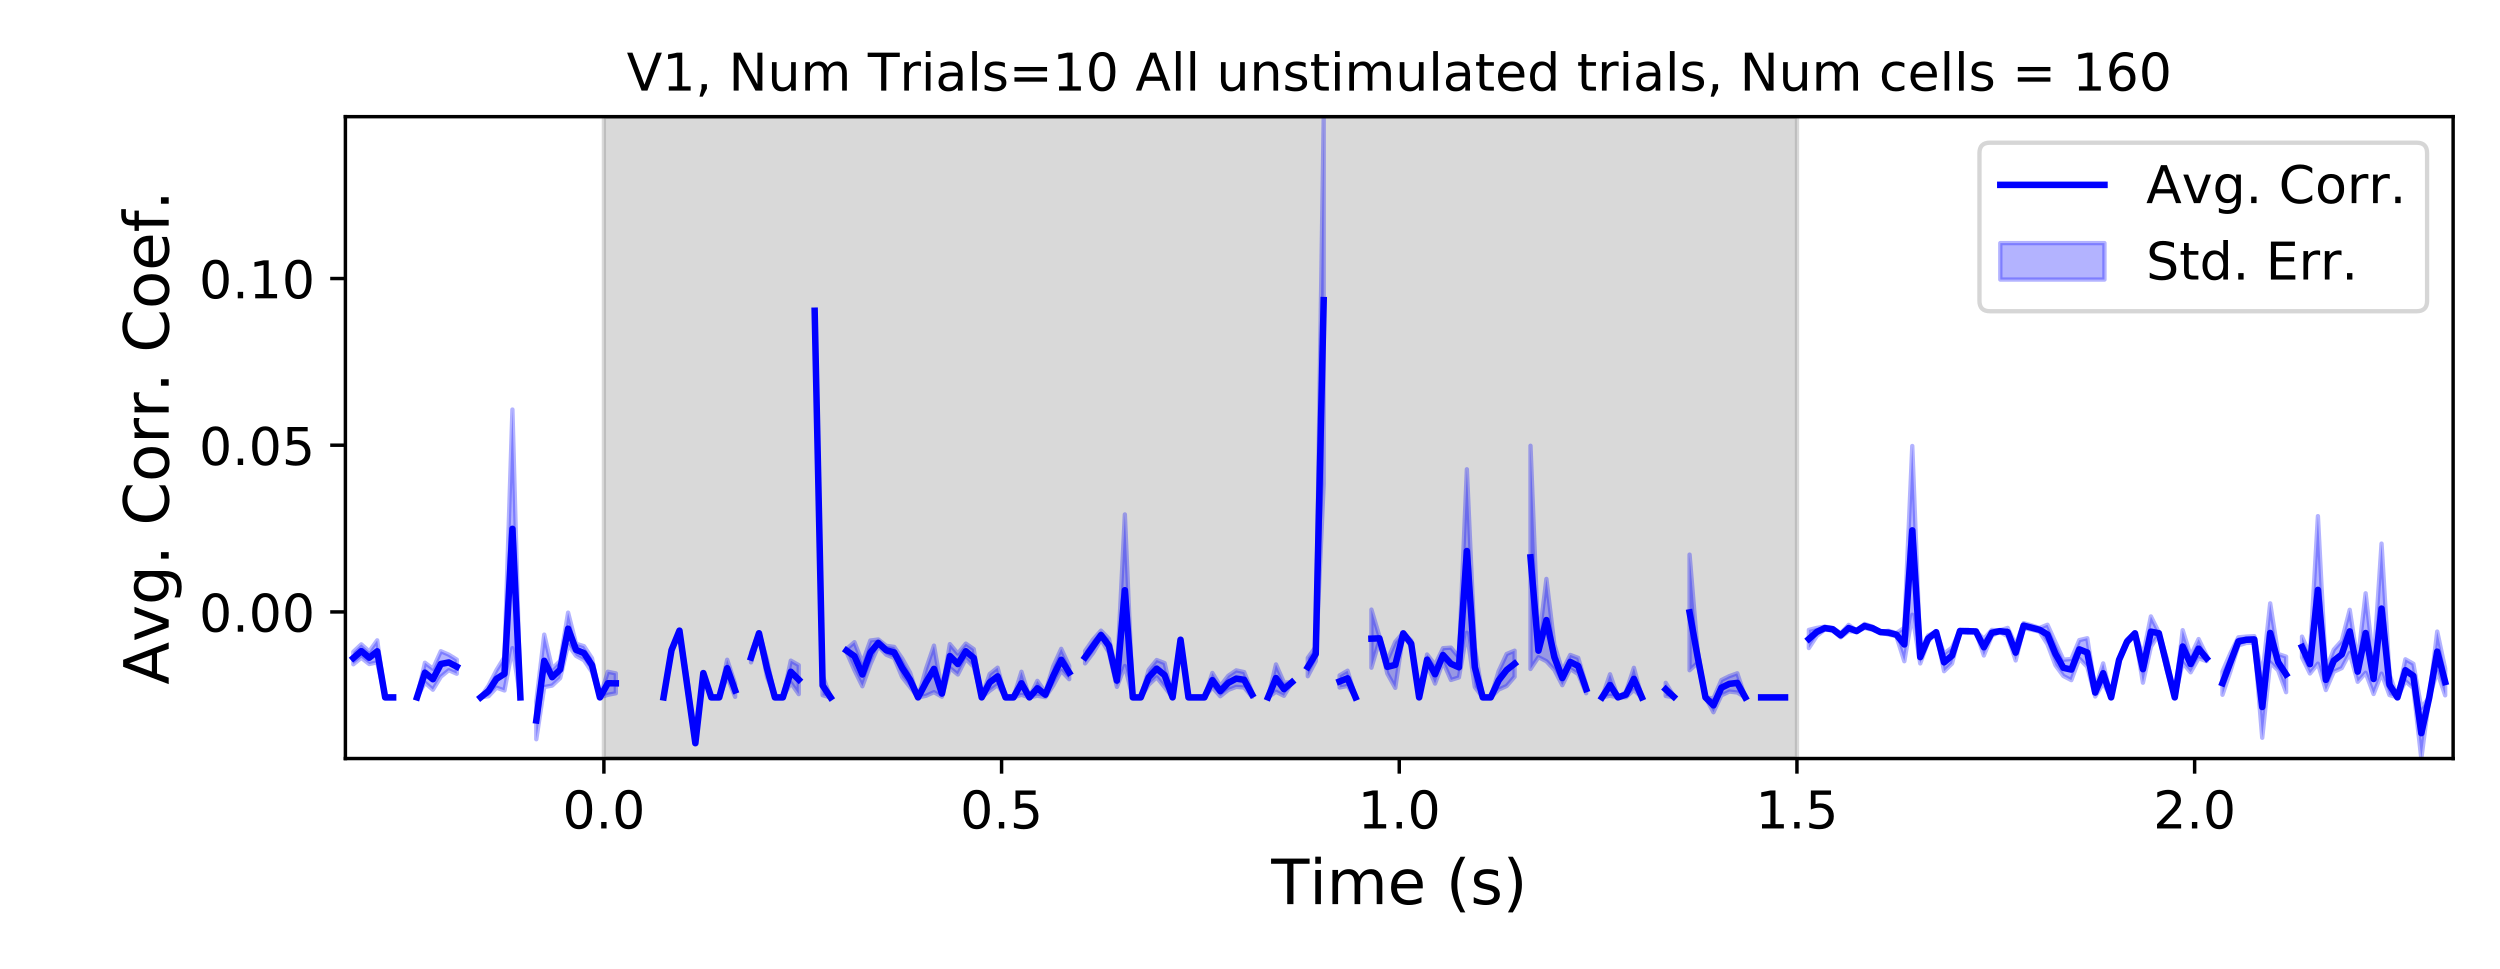 <?xml version="1.0" encoding="utf-8" standalone="no"?>
<!DOCTYPE svg PUBLIC "-//W3C//DTD SVG 1.1//EN"
  "http://www.w3.org/Graphics/SVG/1.1/DTD/svg11.dtd">
<!-- Created with matplotlib (https://matplotlib.org/) -->
<svg height="223.2pt" version="1.1" viewBox="0 0 576 223.2" width="576pt" xmlns="http://www.w3.org/2000/svg" xmlns:xlink="http://www.w3.org/1999/xlink">
 <defs>
  <style type="text/css">
*{stroke-linecap:butt;stroke-linejoin:round;}
  </style>
 </defs>
 <g id="figure_1">
  <g id="patch_1">
   <path d="M 0 223.2 
L 576 223.2 
L 576 0 
L 0 0 
z
" style="fill:#ffffff;"/>
  </g>
  <g id="axes_1">
   <g id="patch_2">
    <path d="M 79.58 174.76 
L 565.2 174.76 
L 565.2 26.88 
L 79.58 26.88 
z
" style="fill:#ffffff;"/>
   </g>
   <g id="PolyCollection_1">
    <defs>
     <path d="M 139.137 -48.44 
L 139.137 -196.32 
L 414.016 -196.32 
L 414.016 -48.44 
L 414.016 -48.44 
L 139.137 -48.44 
z
" id="m82bca46d71" style="stroke:#808080;stroke-opacity:0.3;"/>
    </defs>
    <g clip-path="url(#p68b861aa18)">
     <use style="fill:#808080;fill-opacity:0.3;stroke:#808080;stroke-opacity:0.3;" x="0" xlink:href="#m82bca46d71" y="223.2"/>
    </g>
   </g>
   <g id="PolyCollection_2">
    <path clip-path="url(#p68b861aa18)" d="M 81.413 150.178 
L 81.413 153.051 
L 83.245 151.554 
L 85.078 152.995 
L 86.91 152.594 
L 88.743 160.677 
L 90.575 160.677 
L 90.575 160.677 
L 90.575 160.677 
L 88.743 160.677 
L 86.91 147.531 
L 85.078 150.088 
L 83.245 148.458 
L 81.413 150.178 
z
" style="fill:#0000ff;fill-opacity:0.3;stroke:#0000ff;stroke-opacity:0.3;"/>
    <path clip-path="url(#p68b861aa18)" d="M 96.073 160.677 
L 96.073 160.677 
L 97.905 157.271 
L 99.738 158.907 
L 101.57 155.914 
L 103.403 154.414 
L 105.235 155.23 
L 105.235 151.98 
L 105.235 151.98 
L 103.403 150.84 
L 101.57 150.043 
L 99.738 154.084 
L 97.905 152.691 
L 96.073 160.677 
z
" style="fill:#0000ff;fill-opacity:0.3;stroke:#0000ff;stroke-opacity:0.3;"/>
    <path clip-path="url(#p68b861aa18)" d="M 110.733 160.677 
L 110.733 160.677 
L 112.566 160.403 
L 114.398 158.427 
L 116.231 159.085 
L 118.063 149.331 
L 119.896 160.677 
L 119.896 160.677 
L 119.896 160.677 
L 118.063 94.355 
L 116.231 151.398 
L 114.398 154.378 
L 112.566 157.965 
L 110.733 160.677 
z
" style="fill:#0000ff;fill-opacity:0.3;stroke:#0000ff;stroke-opacity:0.3;"/>
    <path clip-path="url(#p68b861aa18)" d="M 123.561 161.652 
L 123.561 170.323 
L 125.393 158.292 
L 127.226 157.957 
L 129.058 156.235 
L 130.891 148.55 
L 132.723 151.101 
L 134.556 152.103 
L 136.388 154.816 
L 138.221 160.677 
L 140.053 160.08 
L 141.886 159.728 
L 141.886 155.145 
L 141.886 155.145 
L 140.053 154.766 
L 138.221 160.677 
L 136.388 151.655 
L 134.556 148.885 
L 132.723 148.32 
L 130.891 141.149 
L 129.058 152.276 
L 127.226 154.092 
L 125.393 146.214 
L 123.561 161.652 
z
" style="fill:#0000ff;fill-opacity:0.3;stroke:#0000ff;stroke-opacity:0.3;"/>
    <path clip-path="url(#p68b861aa18)" d="M 149.216 131.02 
L 149.216 131.02 
L 149.216 131.02 
L 149.216 131.02 
z
" style="fill:#0000ff;fill-opacity:0.3;stroke:#0000ff;stroke-opacity:0.3;"/>
    <path clip-path="url(#p68b861aa18)" d="M 152.881 160.677 
L 152.881 160.677 
L 154.714 150.2 
L 156.546 145.418 
L 158.379 159.244 
L 160.211 171.231 
L 162.044 155.081 
L 163.876 160.677 
L 165.709 160.677 
L 167.541 155.914 
L 169.374 160.558 
L 169.374 157.572 
L 169.374 157.572 
L 167.541 152.002 
L 165.709 160.677 
L 163.876 160.677 
L 162.044 155.081 
L 160.211 171.231 
L 158.379 156.523 
L 156.546 145.18 
L 154.714 149.383 
L 152.881 160.677 
z
" style="fill:#0000ff;fill-opacity:0.3;stroke:#0000ff;stroke-opacity:0.3;"/>
    <path clip-path="url(#p68b861aa18)" d="M 173.039 150.368 
L 173.039 152.621 
L 174.871 146.162 
L 176.704 155.929 
L 178.537 160.677 
L 180.369 160.677 
L 182.202 157.337 
L 184.034 159.928 
L 184.034 153.256 
L 184.034 153.256 
L 182.202 152.212 
L 180.369 160.677 
L 178.537 160.677 
L 176.704 151.972 
L 174.871 145.657 
L 173.039 150.368 
z
" style="fill:#0000ff;fill-opacity:0.3;stroke:#0000ff;stroke-opacity:0.3;"/>
    <path clip-path="url(#p68b861aa18)" d="M 187.699 71.598 
L 187.699 71.598 
L 189.532 160.173 
L 191.364 160.677 
L 191.364 160.677 
L 191.364 160.677 
L 189.532 155.684 
L 187.699 71.598 
z
" style="fill:#0000ff;fill-opacity:0.3;stroke:#0000ff;stroke-opacity:0.3;"/>
    <path clip-path="url(#p68b861aa18)" d="M 195.029 149.549 
L 195.029 150.22 
L 196.862 154.403 
L 198.694 158.115 
L 200.527 153.106 
L 202.359 148.909 
L 204.192 150.838 
L 206.024 151.596 
L 207.857 156.006 
L 209.69 158.298 
L 211.522 160.677 
L 213.355 160.311 
L 215.187 159.473 
L 217.02 160.517 
L 218.852 153.898 
L 220.685 155.403 
L 222.517 151.805 
L 224.35 153.632 
L 226.182 160.677 
L 228.015 159.163 
L 229.847 157.822 
L 231.68 160.677 
L 233.512 160.677 
L 235.345 160.081 
L 237.177 160.677 
L 239.01 160.293 
L 240.842 160.624 
L 242.675 157.926 
L 244.508 154.545 
L 246.34 156.487 
L 246.34 153.427 
L 246.34 153.427 
L 244.508 149.485 
L 242.675 153.491 
L 240.842 159.494 
L 239.01 156.87 
L 237.177 160.677 
L 235.345 154.769 
L 233.512 160.677 
L 231.68 160.677 
L 229.847 153.833 
L 228.015 155.302 
L 226.182 160.677 
L 224.35 149.565 
L 222.517 148.288 
L 220.685 150.591 
L 218.852 148.403 
L 217.02 159.085 
L 215.187 148.752 
L 213.355 154.102 
L 211.522 160.677 
L 209.69 154.99 
L 207.857 151.707 
L 206.024 149.05 
L 204.192 148.796 
L 202.359 147.337 
L 200.527 147.576 
L 198.694 152.695 
L 196.862 147.957 
L 195.029 149.549 
z
" style="fill:#0000ff;fill-opacity:0.3;stroke:#0000ff;stroke-opacity:0.3;"/>
    <path clip-path="url(#p68b861aa18)" d="M 250.005 150.006 
L 250.005 152.849 
L 251.838 150.442 
L 253.67 147.341 
L 255.503 150.345 
L 257.335 158.257 
L 259.168 153.445 
L 261 160.677 
L 262.833 160.677 
L 264.665 157.755 
L 266.498 156.035 
L 268.33 158.324 
L 270.163 160.677 
L 271.995 147.392 
L 273.828 160.677 
L 275.661 160.677 
L 277.493 160.677 
L 279.326 158.375 
L 281.158 160.413 
L 282.991 158.957 
L 284.823 158.255 
L 286.656 158.395 
L 288.488 160.556 
L 288.488 159.477 
L 288.488 159.477 
L 286.656 154.852 
L 284.823 154.451 
L 282.991 155.701 
L 281.158 158.059 
L 279.326 155.043 
L 277.493 160.677 
L 275.661 160.677 
L 273.828 160.677 
L 271.995 147.392 
L 270.163 160.677 
L 268.33 152.795 
L 266.498 152.066 
L 264.665 154.318 
L 262.833 160.677 
L 261 160.677 
L 259.168 118.523 
L 257.335 155.368 
L 255.503 147.196 
L 253.67 145.297 
L 251.838 147.364 
L 250.005 150.006 
z
" style="fill:#0000ff;fill-opacity:0.3;stroke:#0000ff;stroke-opacity:0.3;"/>
    <path clip-path="url(#p68b861aa18)" d="M 292.153 160.677 
L 292.153 160.677 
L 293.986 159.374 
L 295.818 160.309 
L 297.651 157.194 
L 297.651 157.194 
L 297.651 157.194 
L 295.818 157.261 
L 293.986 153.079 
L 292.153 160.677 
z
" style="fill:#0000ff;fill-opacity:0.3;stroke:#0000ff;stroke-opacity:0.3;"/>
    <path clip-path="url(#p68b861aa18)" d="M 301.316 151.57 
L 301.316 155.801 
L 303.148 152.336 
L 304.981 111.421 
L 304.981 26.88 
L 304.981 26.88 
L 303.148 149.019 
L 301.316 151.57 
z
" style="fill:#0000ff;fill-opacity:0.3;stroke:#0000ff;stroke-opacity:0.3;"/>
    <path clip-path="url(#p68b861aa18)" d="M 308.646 155.611 
L 308.646 158.401 
L 310.479 158.038 
L 312.311 160.677 
L 312.311 160.677 
L 312.311 160.677 
L 310.479 154.532 
L 308.646 155.611 
z
" style="fill:#0000ff;fill-opacity:0.3;stroke:#0000ff;stroke-opacity:0.3;"/>
    <path clip-path="url(#p68b861aa18)" d="M 315.976 140.447 
L 315.976 153.84 
L 317.809 147.566 
L 319.641 155.189 
L 321.474 158.484 
L 323.306 146.068 
L 325.139 149.024 
L 326.971 160.677 
L 328.804 153.177 
L 330.636 157.501 
L 332.469 152.495 
L 334.301 156.664 
L 336.134 156.075 
L 337.966 145.785 
L 339.799 158.288 
L 341.632 160.677 
L 343.464 160.677 
L 345.297 158.877 
L 347.129 158.057 
L 348.962 155.929 
L 348.962 149.916 
L 348.962 149.916 
L 347.129 150.676 
L 345.297 154.617 
L 343.464 160.677 
L 341.632 160.677 
L 339.799 149.146 
L 337.966 108.122 
L 336.134 151.422 
L 334.301 149.214 
L 332.469 149.344 
L 330.636 153.173 
L 328.804 150.796 
L 326.971 160.677 
L 325.139 147.583 
L 323.306 145.777 
L 321.474 147.892 
L 319.641 152.116 
L 317.809 146.58 
L 315.976 140.447 
z
" style="fill:#0000ff;fill-opacity:0.3;stroke:#0000ff;stroke-opacity:0.3;"/>
    <path clip-path="url(#p68b861aa18)" d="M 352.627 102.699 
L 352.627 154.133 
L 354.459 151.416 
L 356.292 152.345 
L 358.124 154.331 
L 359.957 157.868 
L 361.789 154.12 
L 363.622 155.317 
L 365.454 159.723 
L 365.454 157.79 
L 365.454 157.79 
L 363.622 151.578 
L 361.789 150.894 
L 359.957 154.56 
L 358.124 148.495 
L 356.292 133.381 
L 354.459 148.416 
L 352.627 102.699 
z
" style="fill:#0000ff;fill-opacity:0.3;stroke:#0000ff;stroke-opacity:0.3;"/>
    <path clip-path="url(#p68b861aa18)" d="M 369.119 160.677 
L 369.119 160.677 
L 370.952 160.295 
L 372.785 160.677 
L 374.617 160.636 
L 376.45 158.965 
L 378.282 160.677 
L 378.282 160.677 
L 378.282 160.677 
L 376.45 153.866 
L 374.617 159.443 
L 372.785 160.677 
L 370.952 155.351 
L 369.119 160.677 
z
" style="fill:#0000ff;fill-opacity:0.3;stroke:#0000ff;stroke-opacity:0.3;"/>
    <path clip-path="url(#p68b861aa18)" d="M 383.78 157.314 
L 383.78 160.345 
L 385.612 160.663 
L 385.612 160.371 
L 385.612 160.371 
L 383.78 157.314 
z
" style="fill:#0000ff;fill-opacity:0.3;stroke:#0000ff;stroke-opacity:0.3;"/>
    <path clip-path="url(#p68b861aa18)" d="M 389.277 127.779 
L 389.277 154.424 
L 391.11 152.744 
L 392.942 160.677 
L 394.775 164.098 
L 396.607 160.208 
L 398.44 159.335 
L 400.272 159.546 
L 402.105 160.677 
L 402.105 160.677 
L 402.105 160.677 
L 400.272 155.121 
L 398.44 155.788 
L 396.607 156.69 
L 394.775 160.923 
L 392.942 160.677 
L 391.11 149.69 
L 389.277 127.779 
z
" style="fill:#0000ff;fill-opacity:0.3;stroke:#0000ff;stroke-opacity:0.3;"/>
    <path clip-path="url(#p68b861aa18)" d="M 405.77 160.677 
L 405.77 160.677 
L 407.603 160.677 
L 409.435 160.677 
L 411.268 160.677 
L 411.268 160.677 
L 411.268 160.677 
L 409.435 160.677 
L 407.603 160.677 
L 405.77 160.677 
z
" style="fill:#0000ff;fill-opacity:0.3;stroke:#0000ff;stroke-opacity:0.3;"/>
    <path clip-path="url(#p68b861aa18)" d="M 416.765 145.127 
L 416.765 149.31 
L 418.598 146.512 
L 420.43 145.045 
L 422.263 145.28 
L 424.095 146.843 
L 425.928 145.432 
L 427.76 145.515 
L 429.593 144.694 
L 431.425 145.073 
L 433.258 145.679 
L 435.09 146.198 
L 436.923 146.554 
L 438.756 152.347 
L 440.588 141.637 
L 442.421 152.856 
L 444.253 147.817 
L 446.086 145.689 
L 447.918 154.643 
L 449.751 152.872 
L 451.583 145.523 
L 453.416 145.765 
L 455.248 145.546 
L 457.081 151.027 
L 458.913 146.447 
L 460.746 145.598 
L 462.578 146.599 
L 464.411 152.164 
L 466.243 144.716 
L 468.076 145.071 
L 469.909 145.518 
L 471.741 148.433 
L 473.574 153.264 
L 475.406 155.754 
L 477.239 156.705 
L 479.071 151.74 
L 480.904 153.633 
L 482.736 160.474 
L 484.569 157.389 
L 486.401 160.677 
L 488.234 152.408 
L 490.066 148.341 
L 491.899 146.186 
L 493.731 157.295 
L 495.564 149.039 
L 497.396 146.101 
L 499.229 154.47 
L 501.062 160.677 
L 502.894 152.705 
L 504.727 154.901 
L 506.559 151.655 
L 508.392 152.327 
L 508.392 151.014 
L 508.392 151.014 
L 506.559 147.237 
L 504.727 151.108 
L 502.894 145.191 
L 501.062 160.677 
L 499.229 151.76 
L 497.396 145.692 
L 495.564 142.019 
L 493.731 151.045 
L 491.899 145.661 
L 490.066 147.33 
L 488.234 151.666 
L 486.401 160.677 
L 484.569 152.848 
L 482.736 158.66 
L 480.904 147.048 
L 479.071 147.485 
L 477.239 151.831 
L 475.406 151.989 
L 473.574 148.006 
L 471.741 143.94 
L 469.909 144.683 
L 468.076 144.084 
L 466.243 143.565 
L 464.411 148.576 
L 462.578 144.671 
L 460.746 145.242 
L 458.913 145.132 
L 457.081 147.218 
L 455.248 145.407 
L 453.416 145.118 
L 451.583 145.24 
L 449.751 149.206 
L 447.918 150.571 
L 446.086 145.628 
L 444.253 146.393 
L 442.421 149.936 
L 440.588 102.757 
L 438.756 144.62 
L 436.923 145.884 
L 435.09 145.317 
L 433.258 145.617 
L 431.425 144.382 
L 429.593 143.75 
L 427.76 145.291 
L 425.928 143.967 
L 424.095 145.921 
L 422.263 144.677 
L 420.43 144.378 
L 418.598 144.67 
L 416.765 145.127 
z
" style="fill:#0000ff;fill-opacity:0.3;stroke:#0000ff;stroke-opacity:0.3;"/>
    <path clip-path="url(#p68b861aa18)" d="M 512.057 154.727 
L 512.057 160.076 
L 513.889 154.672 
L 515.722 148.714 
L 517.554 148.131 
L 519.387 148.087 
L 521.219 169.979 
L 523.052 152.643 
L 524.884 154.45 
L 526.717 159.486 
L 526.717 151.291 
L 526.717 151.291 
L 524.884 150.674 
L 523.052 139.014 
L 521.219 155.814 
L 519.387 146.565 
L 517.554 146.674 
L 515.722 146.839 
L 513.889 150.51 
L 512.057 154.727 
z
" style="fill:#0000ff;fill-opacity:0.3;stroke:#0000ff;stroke-opacity:0.3;"/>
    <path clip-path="url(#p68b861aa18)" d="M 530.382 146.678 
L 530.382 151.462 
L 532.214 155.17 
L 534.047 152.901 
L 535.88 158.985 
L 537.712 154.762 
L 539.545 153.927 
L 541.377 150.437 
L 543.21 157.085 
L 545.042 155.009 
L 546.875 159.899 
L 548.707 155.197 
L 550.54 160.145 
L 552.372 160.677 
L 554.205 156.949 
L 556.037 158.519 
L 557.87 174.76 
L 559.702 160.677 
L 561.535 154.746 
L 563.367 160.203 
L 563.367 154.064 
L 563.367 154.064 
L 561.535 145.515 
L 559.702 160.677 
L 557.87 163.094 
L 556.037 152.937 
L 554.205 151.899 
L 552.372 160.677 
L 550.54 155.403 
L 548.707 125.241 
L 546.875 152.971 
L 545.042 136.694 
L 543.21 152.406 
L 541.377 140.497 
L 539.545 147.617 
L 537.712 149.669 
L 535.88 154.291 
L 534.047 118.916 
L 532.214 150.892 
L 530.382 146.678 
z
" style="fill:#0000ff;fill-opacity:0.3;stroke:#0000ff;stroke-opacity:0.3;"/>
   </g>
   <g id="matplotlib.axis_1">
    <g id="xtick_1">
     <g id="line2d_1">
      <defs>
       <path d="M 0 0 
L 0 3.5 
" id="m537be07c13" style="stroke:#000000;stroke-width:0.8;"/>
      </defs>
      <g>
       <use style="stroke:#000000;stroke-width:0.8;" x="139.137" xlink:href="#m537be07c13" y="174.76"/>
      </g>
     </g>
     <g id="text_1">
      <!-- 0.0 -->
      <defs>
       <path d="M 31.781 66.406 
Q 24.172 66.406 20.328 58.906 
Q 16.5 51.422 16.5 36.375 
Q 16.5 21.391 20.328 13.891 
Q 24.172 6.391 31.781 6.391 
Q 39.453 6.391 43.281 13.891 
Q 47.125 21.391 47.125 36.375 
Q 47.125 51.422 43.281 58.906 
Q 39.453 66.406 31.781 66.406 
z
M 31.781 74.219 
Q 44.047 74.219 50.516 64.516 
Q 56.984 54.828 56.984 36.375 
Q 56.984 17.969 50.516 8.266 
Q 44.047 -1.422 31.781 -1.422 
Q 19.531 -1.422 13.062 8.266 
Q 6.594 17.969 6.594 36.375 
Q 6.594 54.828 13.062 64.516 
Q 19.531 74.219 31.781 74.219 
z
" id="DejaVuSans-48"/>
       <path d="M 10.688 12.406 
L 21 12.406 
L 21 0 
L 10.688 0 
z
" id="DejaVuSans-46"/>
      </defs>
      <g transform="translate(129.595 190.878)scale(0.12 -0.12)">
       <use xlink:href="#DejaVuSans-48"/>
       <use x="63.623" xlink:href="#DejaVuSans-46"/>
       <use x="95.41" xlink:href="#DejaVuSans-48"/>
      </g>
     </g>
    </g>
    <g id="xtick_2">
     <g id="line2d_2">
      <g>
       <use style="stroke:#000000;stroke-width:0.8;" x="230.764" xlink:href="#m537be07c13" y="174.76"/>
      </g>
     </g>
     <g id="text_2">
      <!-- 0.5 -->
      <defs>
       <path d="M 10.797 72.906 
L 49.516 72.906 
L 49.516 64.594 
L 19.828 64.594 
L 19.828 46.734 
Q 21.969 47.469 24.109 47.828 
Q 26.266 48.188 28.422 48.188 
Q 40.625 48.188 47.75 41.5 
Q 54.891 34.812 54.891 23.391 
Q 54.891 11.625 47.562 5.094 
Q 40.234 -1.422 26.906 -1.422 
Q 22.312 -1.422 17.547 -0.641 
Q 12.797 0.141 7.719 1.703 
L 7.719 11.625 
Q 12.109 9.234 16.797 8.062 
Q 21.484 6.891 26.703 6.891 
Q 35.156 6.891 40.078 11.328 
Q 45.016 15.766 45.016 23.391 
Q 45.016 31 40.078 35.438 
Q 35.156 39.891 26.703 39.891 
Q 22.75 39.891 18.812 39.016 
Q 14.891 38.141 10.797 36.281 
z
" id="DejaVuSans-53"/>
      </defs>
      <g transform="translate(221.222 190.878)scale(0.12 -0.12)">
       <use xlink:href="#DejaVuSans-48"/>
       <use x="63.623" xlink:href="#DejaVuSans-46"/>
       <use x="95.41" xlink:href="#DejaVuSans-53"/>
      </g>
     </g>
    </g>
    <g id="xtick_3">
     <g id="line2d_3">
      <g>
       <use style="stroke:#000000;stroke-width:0.8;" x="322.39" xlink:href="#m537be07c13" y="174.76"/>
      </g>
     </g>
     <g id="text_3">
      <!-- 1.0 -->
      <defs>
       <path d="M 12.406 8.297 
L 28.516 8.297 
L 28.516 63.922 
L 10.984 60.406 
L 10.984 69.391 
L 28.422 72.906 
L 38.281 72.906 
L 38.281 8.297 
L 54.391 8.297 
L 54.391 0 
L 12.406 0 
z
" id="DejaVuSans-49"/>
      </defs>
      <g transform="translate(312.848 190.878)scale(0.12 -0.12)">
       <use xlink:href="#DejaVuSans-49"/>
       <use x="63.623" xlink:href="#DejaVuSans-46"/>
       <use x="95.41" xlink:href="#DejaVuSans-48"/>
      </g>
     </g>
    </g>
    <g id="xtick_4">
     <g id="line2d_4">
      <g>
       <use style="stroke:#000000;stroke-width:0.8;" x="414.016" xlink:href="#m537be07c13" y="174.76"/>
      </g>
     </g>
     <g id="text_4">
      <!-- 1.5 -->
      <g transform="translate(404.475 190.878)scale(0.12 -0.12)">
       <use xlink:href="#DejaVuSans-49"/>
       <use x="63.623" xlink:href="#DejaVuSans-46"/>
       <use x="95.41" xlink:href="#DejaVuSans-53"/>
      </g>
     </g>
    </g>
    <g id="xtick_5">
     <g id="line2d_5">
      <g>
       <use style="stroke:#000000;stroke-width:0.8;" x="505.643" xlink:href="#m537be07c13" y="174.76"/>
      </g>
     </g>
     <g id="text_5">
      <!-- 2.0 -->
      <defs>
       <path d="M 19.188 8.297 
L 53.609 8.297 
L 53.609 0 
L 7.328 0 
L 7.328 8.297 
Q 12.938 14.109 22.625 23.891 
Q 32.328 33.688 34.812 36.531 
Q 39.547 41.844 41.422 45.531 
Q 43.312 49.219 43.312 52.781 
Q 43.312 58.594 39.234 62.25 
Q 35.156 65.922 28.609 65.922 
Q 23.969 65.922 18.812 64.312 
Q 13.672 62.703 7.812 59.422 
L 7.812 69.391 
Q 13.766 71.781 18.938 73 
Q 24.125 74.219 28.422 74.219 
Q 39.75 74.219 46.484 68.547 
Q 53.219 62.891 53.219 53.422 
Q 53.219 48.922 51.531 44.891 
Q 49.859 40.875 45.406 35.406 
Q 44.188 33.984 37.641 27.219 
Q 31.109 20.453 19.188 8.297 
z
" id="DejaVuSans-50"/>
      </defs>
      <g transform="translate(496.101 190.878)scale(0.12 -0.12)">
       <use xlink:href="#DejaVuSans-50"/>
       <use x="63.623" xlink:href="#DejaVuSans-46"/>
       <use x="95.41" xlink:href="#DejaVuSans-48"/>
      </g>
     </g>
    </g>
    <g id="text_6">
     <!-- Time (s) -->
     <defs>
      <path d="M -0.297 72.906 
L 61.375 72.906 
L 61.375 64.594 
L 35.5 64.594 
L 35.5 0 
L 25.594 0 
L 25.594 64.594 
L -0.297 64.594 
z
" id="DejaVuSans-84"/>
      <path d="M 9.422 54.688 
L 18.406 54.688 
L 18.406 0 
L 9.422 0 
z
M 9.422 75.984 
L 18.406 75.984 
L 18.406 64.594 
L 9.422 64.594 
z
" id="DejaVuSans-105"/>
      <path d="M 52 44.188 
Q 55.375 50.25 60.062 53.125 
Q 64.75 56 71.094 56 
Q 79.641 56 84.281 50.016 
Q 88.922 44.047 88.922 33.016 
L 88.922 0 
L 79.891 0 
L 79.891 32.719 
Q 79.891 40.578 77.094 44.375 
Q 74.312 48.188 68.609 48.188 
Q 61.625 48.188 57.562 43.547 
Q 53.516 38.922 53.516 30.906 
L 53.516 0 
L 44.484 0 
L 44.484 32.719 
Q 44.484 40.625 41.703 44.406 
Q 38.922 48.188 33.109 48.188 
Q 26.219 48.188 22.156 43.531 
Q 18.109 38.875 18.109 30.906 
L 18.109 0 
L 9.078 0 
L 9.078 54.688 
L 18.109 54.688 
L 18.109 46.188 
Q 21.188 51.219 25.484 53.609 
Q 29.781 56 35.688 56 
Q 41.656 56 45.828 52.969 
Q 50 49.953 52 44.188 
z
" id="DejaVuSans-109"/>
      <path d="M 56.203 29.594 
L 56.203 25.203 
L 14.891 25.203 
Q 15.484 15.922 20.484 11.062 
Q 25.484 6.203 34.422 6.203 
Q 39.594 6.203 44.453 7.469 
Q 49.312 8.734 54.109 11.281 
L 54.109 2.781 
Q 49.266 0.734 44.188 -0.344 
Q 39.109 -1.422 33.891 -1.422 
Q 20.797 -1.422 13.156 6.188 
Q 5.516 13.812 5.516 26.812 
Q 5.516 40.234 12.766 48.109 
Q 20.016 56 32.328 56 
Q 43.359 56 49.781 48.891 
Q 56.203 41.797 56.203 29.594 
z
M 47.219 32.234 
Q 47.125 39.594 43.094 43.984 
Q 39.062 48.391 32.422 48.391 
Q 24.906 48.391 20.391 44.141 
Q 15.875 39.891 15.188 32.172 
z
" id="DejaVuSans-101"/>
      <path id="DejaVuSans-32"/>
      <path d="M 31 75.875 
Q 24.469 64.656 21.281 53.656 
Q 18.109 42.672 18.109 31.391 
Q 18.109 20.125 21.312 9.062 
Q 24.516 -2 31 -13.188 
L 23.188 -13.188 
Q 15.875 -1.703 12.234 9.375 
Q 8.594 20.453 8.594 31.391 
Q 8.594 42.281 12.203 53.312 
Q 15.828 64.359 23.188 75.875 
z
" id="DejaVuSans-40"/>
      <path d="M 44.281 53.078 
L 44.281 44.578 
Q 40.484 46.531 36.375 47.5 
Q 32.281 48.484 27.875 48.484 
Q 21.188 48.484 17.844 46.438 
Q 14.5 44.391 14.5 40.281 
Q 14.5 37.156 16.891 35.375 
Q 19.281 33.594 26.516 31.984 
L 29.594 31.297 
Q 39.156 29.25 43.188 25.516 
Q 47.219 21.781 47.219 15.094 
Q 47.219 7.469 41.188 3.016 
Q 35.156 -1.422 24.609 -1.422 
Q 20.219 -1.422 15.453 -0.562 
Q 10.688 0.297 5.422 2 
L 5.422 11.281 
Q 10.406 8.688 15.234 7.391 
Q 20.062 6.109 24.812 6.109 
Q 31.156 6.109 34.562 8.281 
Q 37.984 10.453 37.984 14.406 
Q 37.984 18.062 35.516 20.016 
Q 33.062 21.969 24.703 23.781 
L 21.578 24.516 
Q 13.234 26.266 9.516 29.906 
Q 5.812 33.547 5.812 39.891 
Q 5.812 47.609 11.281 51.797 
Q 16.75 56 26.812 56 
Q 31.781 56 36.172 55.266 
Q 40.578 54.547 44.281 53.078 
z
" id="DejaVuSans-115"/>
      <path d="M 8.016 75.875 
L 15.828 75.875 
Q 23.141 64.359 26.781 53.312 
Q 30.422 42.281 30.422 31.391 
Q 30.422 20.453 26.781 9.375 
Q 23.141 -1.703 15.828 -13.188 
L 8.016 -13.188 
Q 14.5 -2 17.703 9.062 
Q 20.906 20.125 20.906 31.391 
Q 20.906 42.672 17.703 53.656 
Q 14.5 64.656 8.016 75.875 
z
" id="DejaVuSans-41"/>
     </defs>
     <g transform="translate(292.895 208.315)scale(0.144 -0.144)">
      <use xlink:href="#DejaVuSans-84"/>
      <use x="61.037" xlink:href="#DejaVuSans-105"/>
      <use x="88.82" xlink:href="#DejaVuSans-109"/>
      <use x="186.232" xlink:href="#DejaVuSans-101"/>
      <use x="247.756" xlink:href="#DejaVuSans-32"/>
      <use x="279.543" xlink:href="#DejaVuSans-40"/>
      <use x="318.557" xlink:href="#DejaVuSans-115"/>
      <use x="370.656" xlink:href="#DejaVuSans-41"/>
     </g>
    </g>
   </g>
   <g id="matplotlib.axis_2">
    <g id="ytick_1">
     <g id="line2d_6">
      <defs>
       <path d="M 0 0 
L -3.5 0 
" id="m1e1f2791db" style="stroke:#000000;stroke-width:0.8;"/>
      </defs>
      <g>
       <use style="stroke:#000000;stroke-width:0.8;" x="79.58" xlink:href="#m1e1f2791db" y="140.982"/>
      </g>
     </g>
     <g id="text_7">
      <!-- 0.00 -->
      <g transform="translate(45.861 145.541)scale(0.12 -0.12)">
       <use xlink:href="#DejaVuSans-48"/>
       <use x="63.623" xlink:href="#DejaVuSans-46"/>
       <use x="95.41" xlink:href="#DejaVuSans-48"/>
       <use x="159.033" xlink:href="#DejaVuSans-48"/>
      </g>
     </g>
    </g>
    <g id="ytick_2">
     <g id="line2d_7">
      <g>
       <use style="stroke:#000000;stroke-width:0.8;" x="79.58" xlink:href="#m1e1f2791db" y="102.576"/>
      </g>
     </g>
     <g id="text_8">
      <!-- 0.05 -->
      <g transform="translate(45.861 107.135)scale(0.12 -0.12)">
       <use xlink:href="#DejaVuSans-48"/>
       <use x="63.623" xlink:href="#DejaVuSans-46"/>
       <use x="95.41" xlink:href="#DejaVuSans-48"/>
       <use x="159.033" xlink:href="#DejaVuSans-53"/>
      </g>
     </g>
    </g>
    <g id="ytick_3">
     <g id="line2d_8">
      <g>
       <use style="stroke:#000000;stroke-width:0.8;" x="79.58" xlink:href="#m1e1f2791db" y="64.17"/>
      </g>
     </g>
     <g id="text_9">
      <!-- 0.10 -->
      <g transform="translate(45.861 68.729)scale(0.12 -0.12)">
       <use xlink:href="#DejaVuSans-48"/>
       <use x="63.623" xlink:href="#DejaVuSans-46"/>
       <use x="95.41" xlink:href="#DejaVuSans-49"/>
       <use x="159.033" xlink:href="#DejaVuSans-48"/>
      </g>
     </g>
    </g>
    <g id="text_10">
     <!-- Avg. Corr. Coef. -->
     <defs>
      <path d="M 34.188 63.188 
L 20.797 26.906 
L 47.609 26.906 
z
M 28.609 72.906 
L 39.797 72.906 
L 67.578 0 
L 57.328 0 
L 50.688 18.703 
L 17.828 18.703 
L 11.188 0 
L 0.781 0 
z
" id="DejaVuSans-65"/>
      <path d="M 2.984 54.688 
L 12.5 54.688 
L 29.594 8.797 
L 46.688 54.688 
L 56.203 54.688 
L 35.688 0 
L 23.484 0 
z
" id="DejaVuSans-118"/>
      <path d="M 45.406 27.984 
Q 45.406 37.75 41.375 43.109 
Q 37.359 48.484 30.078 48.484 
Q 22.859 48.484 18.828 43.109 
Q 14.797 37.75 14.797 27.984 
Q 14.797 18.266 18.828 12.891 
Q 22.859 7.516 30.078 7.516 
Q 37.359 7.516 41.375 12.891 
Q 45.406 18.266 45.406 27.984 
z
M 54.391 6.781 
Q 54.391 -7.172 48.188 -13.984 
Q 42 -20.797 29.203 -20.797 
Q 24.469 -20.797 20.266 -20.094 
Q 16.062 -19.391 12.109 -17.922 
L 12.109 -9.188 
Q 16.062 -11.328 19.922 -12.344 
Q 23.781 -13.375 27.781 -13.375 
Q 36.625 -13.375 41.016 -8.766 
Q 45.406 -4.156 45.406 5.172 
L 45.406 9.625 
Q 42.625 4.781 38.281 2.391 
Q 33.938 0 27.875 0 
Q 17.828 0 11.672 7.656 
Q 5.516 15.328 5.516 27.984 
Q 5.516 40.672 11.672 48.328 
Q 17.828 56 27.875 56 
Q 33.938 56 38.281 53.609 
Q 42.625 51.219 45.406 46.391 
L 45.406 54.688 
L 54.391 54.688 
z
" id="DejaVuSans-103"/>
      <path d="M 64.406 67.281 
L 64.406 56.891 
Q 59.422 61.531 53.781 63.812 
Q 48.141 66.109 41.797 66.109 
Q 29.297 66.109 22.656 58.469 
Q 16.016 50.828 16.016 36.375 
Q 16.016 21.969 22.656 14.328 
Q 29.297 6.688 41.797 6.688 
Q 48.141 6.688 53.781 8.984 
Q 59.422 11.281 64.406 15.922 
L 64.406 5.609 
Q 59.234 2.094 53.438 0.328 
Q 47.656 -1.422 41.219 -1.422 
Q 24.656 -1.422 15.125 8.703 
Q 5.609 18.844 5.609 36.375 
Q 5.609 53.953 15.125 64.078 
Q 24.656 74.219 41.219 74.219 
Q 47.75 74.219 53.531 72.484 
Q 59.328 70.75 64.406 67.281 
z
" id="DejaVuSans-67"/>
      <path d="M 30.609 48.391 
Q 23.391 48.391 19.188 42.75 
Q 14.984 37.109 14.984 27.297 
Q 14.984 17.484 19.156 11.844 
Q 23.344 6.203 30.609 6.203 
Q 37.797 6.203 41.984 11.859 
Q 46.188 17.531 46.188 27.297 
Q 46.188 37.016 41.984 42.703 
Q 37.797 48.391 30.609 48.391 
z
M 30.609 56 
Q 42.328 56 49.016 48.375 
Q 55.719 40.766 55.719 27.297 
Q 55.719 13.875 49.016 6.219 
Q 42.328 -1.422 30.609 -1.422 
Q 18.844 -1.422 12.172 6.219 
Q 5.516 13.875 5.516 27.297 
Q 5.516 40.766 12.172 48.375 
Q 18.844 56 30.609 56 
z
" id="DejaVuSans-111"/>
      <path d="M 41.109 46.297 
Q 39.594 47.172 37.812 47.578 
Q 36.031 48 33.891 48 
Q 26.266 48 22.188 43.047 
Q 18.109 38.094 18.109 28.812 
L 18.109 0 
L 9.078 0 
L 9.078 54.688 
L 18.109 54.688 
L 18.109 46.188 
Q 20.953 51.172 25.484 53.578 
Q 30.031 56 36.531 56 
Q 37.453 56 38.578 55.875 
Q 39.703 55.766 41.062 55.516 
z
" id="DejaVuSans-114"/>
      <path d="M 37.109 75.984 
L 37.109 68.5 
L 28.516 68.5 
Q 23.688 68.5 21.797 66.547 
Q 19.922 64.594 19.922 59.516 
L 19.922 54.688 
L 34.719 54.688 
L 34.719 47.703 
L 19.922 47.703 
L 19.922 0 
L 10.891 0 
L 10.891 47.703 
L 2.297 47.703 
L 2.297 54.688 
L 10.891 54.688 
L 10.891 58.5 
Q 10.891 67.625 15.141 71.797 
Q 19.391 75.984 28.609 75.984 
z
" id="DejaVuSans-102"/>
     </defs>
     <g transform="translate(38.867 157.745)rotate(-90)scale(0.144 -0.144)">
      <use xlink:href="#DejaVuSans-65"/>
      <use x="68.33" xlink:href="#DejaVuSans-118"/>
      <use x="127.51" xlink:href="#DejaVuSans-103"/>
      <use x="190.986" xlink:href="#DejaVuSans-46"/>
      <use x="222.773" xlink:href="#DejaVuSans-32"/>
      <use x="254.561" xlink:href="#DejaVuSans-67"/>
      <use x="324.385" xlink:href="#DejaVuSans-111"/>
      <use x="385.566" xlink:href="#DejaVuSans-114"/>
      <use x="426.664" xlink:href="#DejaVuSans-114"/>
      <use x="467.637" xlink:href="#DejaVuSans-46"/>
      <use x="499.424" xlink:href="#DejaVuSans-32"/>
      <use x="531.211" xlink:href="#DejaVuSans-67"/>
      <use x="601.035" xlink:href="#DejaVuSans-111"/>
      <use x="662.217" xlink:href="#DejaVuSans-101"/>
      <use x="723.74" xlink:href="#DejaVuSans-102"/>
      <use x="758.836" xlink:href="#DejaVuSans-46"/>
     </g>
    </g>
   </g>
   <g id="line2d_9">
    <path clip-path="url(#p68b861aa18)" d="M 81.413 151.614 
L 83.245 150.006 
L 85.078 151.541 
L 86.91 150.062 
L 88.743 160.677 
L 90.575 160.677 
M 96.073 160.677 
L 97.905 154.981 
L 99.738 156.496 
L 101.57 152.979 
L 103.403 152.627 
L 105.235 153.605 
M 110.733 160.677 
L 112.566 159.184 
L 114.398 156.403 
L 116.231 155.242 
L 118.063 121.843 
L 119.896 160.677 
M 123.561 165.987 
L 125.393 152.253 
L 127.226 156.025 
L 129.058 154.255 
L 130.891 144.85 
L 132.723 149.71 
L 134.556 150.494 
L 136.388 153.235 
L 138.221 160.677 
L 140.053 157.423 
L 141.886 157.436 
M 152.881 160.677 
L 154.714 149.792 
L 156.546 145.299 
L 160.211 171.231 
L 162.044 155.081 
L 163.876 160.677 
L 165.709 160.677 
L 167.541 153.958 
L 169.374 159.065 
M 173.039 151.494 
L 174.871 145.909 
L 176.704 153.95 
L 178.537 160.677 
L 180.369 160.677 
L 182.202 154.774 
L 184.034 156.592 
M 187.699 71.598 
L 189.532 157.929 
L 191.364 160.677 
M 195.029 149.885 
L 196.862 151.18 
L 198.694 155.405 
L 200.527 150.341 
L 202.359 148.123 
L 204.192 149.817 
L 206.024 150.323 
L 207.857 153.857 
L 209.69 156.644 
L 211.522 160.677 
L 213.355 157.206 
L 215.187 154.112 
L 217.02 159.801 
L 218.852 151.15 
L 220.685 152.997 
L 222.517 150.046 
L 224.35 151.598 
L 226.182 160.677 
L 228.015 157.233 
L 229.847 155.828 
L 231.68 160.677 
L 233.512 160.677 
L 235.345 157.425 
L 237.177 160.677 
L 239.01 158.581 
L 240.842 160.059 
L 242.675 155.709 
L 244.508 152.015 
L 246.34 154.957 
M 250.005 151.427 
L 253.67 146.319 
L 255.503 148.771 
L 257.335 156.813 
L 259.168 135.984 
L 261 160.677 
L 262.833 160.677 
L 264.665 156.036 
L 266.498 154.05 
L 268.33 155.56 
L 270.163 160.677 
L 271.995 147.392 
L 273.828 160.677 
L 277.493 160.677 
L 279.326 156.709 
L 281.158 159.236 
L 282.991 157.329 
L 284.823 156.353 
L 286.656 156.624 
L 288.488 160.017 
M 292.153 160.677 
L 293.986 156.226 
L 295.818 158.785 
L 297.651 157.194 
M 301.316 153.685 
L 303.148 150.678 
L 304.981 69.15 
M 308.646 157.006 
L 310.479 156.285 
L 312.311 160.677 
M 315.976 147.144 
L 317.809 147.073 
L 319.641 153.652 
L 321.474 153.188 
L 323.306 145.923 
L 325.139 148.303 
L 326.971 160.677 
L 328.804 151.987 
L 330.636 155.337 
L 332.469 150.919 
L 334.301 152.939 
L 336.134 153.748 
L 337.966 126.954 
L 339.799 153.717 
L 341.632 160.677 
L 343.464 160.677 
L 345.297 156.747 
L 347.129 154.366 
L 348.962 152.923 
M 352.627 128.416 
L 354.459 149.916 
L 356.292 142.863 
L 358.124 151.413 
L 359.957 156.214 
L 361.789 152.507 
L 363.622 153.448 
L 365.454 158.757 
M 369.119 160.677 
L 370.952 157.823 
L 372.785 160.677 
L 374.617 160.04 
L 376.45 156.415 
L 378.282 160.677 
M 383.78 158.83 
L 385.612 160.517 
M 389.277 141.101 
L 391.11 151.217 
L 392.942 160.677 
L 394.775 162.511 
L 396.607 158.449 
L 398.44 157.562 
L 400.272 157.334 
L 402.105 160.677 
M 405.77 160.677 
L 411.268 160.677 
M 416.765 147.218 
L 418.598 145.591 
L 420.43 144.711 
L 422.263 144.979 
L 424.095 146.382 
L 425.928 144.7 
L 427.76 145.403 
L 429.593 144.222 
L 431.425 144.728 
L 433.258 145.648 
L 435.09 145.758 
L 436.923 146.219 
L 438.756 148.483 
L 440.588 122.197 
L 442.421 151.396 
L 444.253 147.105 
L 446.086 145.658 
L 447.918 152.607 
L 449.751 151.039 
L 451.583 145.381 
L 455.248 145.476 
L 457.081 149.123 
L 458.913 145.79 
L 460.746 145.42 
L 462.578 145.635 
L 464.411 150.37 
L 466.243 144.14 
L 469.909 145.1 
L 471.741 146.186 
L 473.574 150.635 
L 475.406 153.872 
L 477.239 154.268 
L 479.071 149.613 
L 480.904 150.34 
L 482.736 159.567 
L 484.569 155.119 
L 486.401 160.677 
L 488.234 152.037 
L 490.066 147.836 
L 491.899 145.924 
L 493.731 154.17 
L 495.564 145.529 
L 497.396 145.897 
L 501.062 160.677 
L 502.894 148.948 
L 504.727 153.005 
L 506.559 149.446 
L 508.392 151.671 
M 512.057 157.401 
L 515.722 147.777 
L 517.554 147.403 
L 519.387 147.326 
L 521.219 162.896 
L 523.052 145.829 
L 524.884 152.562 
L 526.717 155.389 
M 530.382 149.07 
L 532.214 153.031 
L 534.047 135.908 
L 535.88 156.638 
L 537.712 152.216 
L 539.545 150.772 
L 541.377 145.467 
L 543.21 154.746 
L 545.042 145.851 
L 546.875 156.435 
L 548.707 140.219 
L 550.54 157.774 
L 552.372 160.677 
L 554.205 154.424 
L 556.037 155.728 
L 557.87 168.927 
L 559.702 160.677 
L 561.535 150.13 
L 563.367 157.133 
L 563.367 157.133 
" style="fill:none;stroke:#0000ff;stroke-linecap:square;stroke-width:1.5;"/>
   </g>
   <g id="patch_3">
    <path d="M 79.58 174.76 
L 79.58 26.88 
" style="fill:none;stroke:#000000;stroke-linecap:square;stroke-linejoin:miter;stroke-width:0.8;"/>
   </g>
   <g id="patch_4">
    <path d="M 565.2 174.76 
L 565.2 26.88 
" style="fill:none;stroke:#000000;stroke-linecap:square;stroke-linejoin:miter;stroke-width:0.8;"/>
   </g>
   <g id="patch_5">
    <path d="M 79.58 174.76 
L 565.2 174.76 
" style="fill:none;stroke:#000000;stroke-linecap:square;stroke-linejoin:miter;stroke-width:0.8;"/>
   </g>
   <g id="patch_6">
    <path d="M 79.58 26.88 
L 565.2 26.88 
" style="fill:none;stroke:#000000;stroke-linecap:square;stroke-linejoin:miter;stroke-width:0.8;"/>
   </g>
   <g id="text_11">
    <!-- V1, Num Trials=10 All unstimulated trials, Num cells = 160 -->
    <defs>
     <path d="M 28.609 0 
L 0.781 72.906 
L 11.078 72.906 
L 34.188 11.531 
L 57.328 72.906 
L 67.578 72.906 
L 39.797 0 
z
" id="DejaVuSans-86"/>
     <path d="M 11.719 12.406 
L 22.016 12.406 
L 22.016 4 
L 14.016 -11.625 
L 7.719 -11.625 
L 11.719 4 
z
" id="DejaVuSans-44"/>
     <path d="M 9.812 72.906 
L 23.094 72.906 
L 55.422 11.922 
L 55.422 72.906 
L 64.984 72.906 
L 64.984 0 
L 51.703 0 
L 19.391 60.984 
L 19.391 0 
L 9.812 0 
z
" id="DejaVuSans-78"/>
     <path d="M 8.5 21.578 
L 8.5 54.688 
L 17.484 54.688 
L 17.484 21.922 
Q 17.484 14.156 20.5 10.266 
Q 23.531 6.391 29.594 6.391 
Q 36.859 6.391 41.078 11.031 
Q 45.312 15.672 45.312 23.688 
L 45.312 54.688 
L 54.297 54.688 
L 54.297 0 
L 45.312 0 
L 45.312 8.406 
Q 42.047 3.422 37.719 1 
Q 33.406 -1.422 27.688 -1.422 
Q 18.266 -1.422 13.375 4.438 
Q 8.5 10.297 8.5 21.578 
z
M 31.109 56 
z
" id="DejaVuSans-117"/>
     <path d="M 34.281 27.484 
Q 23.391 27.484 19.188 25 
Q 14.984 22.516 14.984 16.5 
Q 14.984 11.719 18.141 8.906 
Q 21.297 6.109 26.703 6.109 
Q 34.188 6.109 38.703 11.406 
Q 43.219 16.703 43.219 25.484 
L 43.219 27.484 
z
M 52.203 31.203 
L 52.203 0 
L 43.219 0 
L 43.219 8.297 
Q 40.141 3.328 35.547 0.953 
Q 30.953 -1.422 24.312 -1.422 
Q 15.922 -1.422 10.953 3.297 
Q 6 8.016 6 15.922 
Q 6 25.141 12.172 29.828 
Q 18.359 34.516 30.609 34.516 
L 43.219 34.516 
L 43.219 35.406 
Q 43.219 41.609 39.141 45 
Q 35.062 48.391 27.688 48.391 
Q 23 48.391 18.547 47.266 
Q 14.109 46.141 10.016 43.891 
L 10.016 52.203 
Q 14.938 54.109 19.578 55.047 
Q 24.219 56 28.609 56 
Q 40.484 56 46.344 49.844 
Q 52.203 43.703 52.203 31.203 
z
" id="DejaVuSans-97"/>
     <path d="M 9.422 75.984 
L 18.406 75.984 
L 18.406 0 
L 9.422 0 
z
" id="DejaVuSans-108"/>
     <path d="M 10.594 45.406 
L 73.188 45.406 
L 73.188 37.203 
L 10.594 37.203 
z
M 10.594 25.484 
L 73.188 25.484 
L 73.188 17.188 
L 10.594 17.188 
z
" id="DejaVuSans-61"/>
     <path d="M 54.891 33.016 
L 54.891 0 
L 45.906 0 
L 45.906 32.719 
Q 45.906 40.484 42.875 44.328 
Q 39.844 48.188 33.797 48.188 
Q 26.516 48.188 22.312 43.547 
Q 18.109 38.922 18.109 30.906 
L 18.109 0 
L 9.078 0 
L 9.078 54.688 
L 18.109 54.688 
L 18.109 46.188 
Q 21.344 51.125 25.703 53.562 
Q 30.078 56 35.797 56 
Q 45.219 56 50.047 50.172 
Q 54.891 44.344 54.891 33.016 
z
" id="DejaVuSans-110"/>
     <path d="M 18.312 70.219 
L 18.312 54.688 
L 36.812 54.688 
L 36.812 47.703 
L 18.312 47.703 
L 18.312 18.016 
Q 18.312 11.328 20.141 9.422 
Q 21.969 7.516 27.594 7.516 
L 36.812 7.516 
L 36.812 0 
L 27.594 0 
Q 17.188 0 13.234 3.875 
Q 9.281 7.766 9.281 18.016 
L 9.281 47.703 
L 2.688 47.703 
L 2.688 54.688 
L 9.281 54.688 
L 9.281 70.219 
z
" id="DejaVuSans-116"/>
     <path d="M 45.406 46.391 
L 45.406 75.984 
L 54.391 75.984 
L 54.391 0 
L 45.406 0 
L 45.406 8.203 
Q 42.578 3.328 38.25 0.953 
Q 33.938 -1.422 27.875 -1.422 
Q 17.969 -1.422 11.734 6.484 
Q 5.516 14.406 5.516 27.297 
Q 5.516 40.188 11.734 48.094 
Q 17.969 56 27.875 56 
Q 33.938 56 38.25 53.625 
Q 42.578 51.266 45.406 46.391 
z
M 14.797 27.297 
Q 14.797 17.391 18.875 11.75 
Q 22.953 6.109 30.078 6.109 
Q 37.203 6.109 41.297 11.75 
Q 45.406 17.391 45.406 27.297 
Q 45.406 37.203 41.297 42.844 
Q 37.203 48.484 30.078 48.484 
Q 22.953 48.484 18.875 42.844 
Q 14.797 37.203 14.797 27.297 
z
" id="DejaVuSans-100"/>
     <path d="M 48.781 52.594 
L 48.781 44.188 
Q 44.969 46.297 41.141 47.344 
Q 37.312 48.391 33.406 48.391 
Q 24.656 48.391 19.812 42.844 
Q 14.984 37.312 14.984 27.297 
Q 14.984 17.281 19.812 11.734 
Q 24.656 6.203 33.406 6.203 
Q 37.312 6.203 41.141 7.25 
Q 44.969 8.297 48.781 10.406 
L 48.781 2.094 
Q 45.016 0.344 40.984 -0.531 
Q 36.969 -1.422 32.422 -1.422 
Q 20.062 -1.422 12.781 6.344 
Q 5.516 14.109 5.516 27.297 
Q 5.516 40.672 12.859 48.328 
Q 20.219 56 33.016 56 
Q 37.156 56 41.109 55.141 
Q 45.062 54.297 48.781 52.594 
z
" id="DejaVuSans-99"/>
     <path d="M 33.016 40.375 
Q 26.375 40.375 22.484 35.828 
Q 18.609 31.297 18.609 23.391 
Q 18.609 15.531 22.484 10.953 
Q 26.375 6.391 33.016 6.391 
Q 39.656 6.391 43.531 10.953 
Q 47.406 15.531 47.406 23.391 
Q 47.406 31.297 43.531 35.828 
Q 39.656 40.375 33.016 40.375 
z
M 52.594 71.297 
L 52.594 62.312 
Q 48.875 64.062 45.094 64.984 
Q 41.312 65.922 37.594 65.922 
Q 27.828 65.922 22.672 59.328 
Q 17.531 52.734 16.797 39.406 
Q 19.672 43.656 24.016 45.922 
Q 28.375 48.188 33.594 48.188 
Q 44.578 48.188 50.953 41.516 
Q 57.328 34.859 57.328 23.391 
Q 57.328 12.156 50.688 5.359 
Q 44.047 -1.422 33.016 -1.422 
Q 20.359 -1.422 13.672 8.266 
Q 6.984 17.969 6.984 36.375 
Q 6.984 53.656 15.188 63.938 
Q 23.391 74.219 37.203 74.219 
Q 40.922 74.219 44.703 73.484 
Q 48.484 72.75 52.594 71.297 
z
" id="DejaVuSans-54"/>
    </defs>
    <g transform="translate(144.387 20.88)scale(0.12 -0.12)">
     <use xlink:href="#DejaVuSans-86"/>
     <use x="68.408" xlink:href="#DejaVuSans-49"/>
     <use x="132.031" xlink:href="#DejaVuSans-44"/>
     <use x="163.818" xlink:href="#DejaVuSans-32"/>
     <use x="195.605" xlink:href="#DejaVuSans-78"/>
     <use x="270.41" xlink:href="#DejaVuSans-117"/>
     <use x="333.789" xlink:href="#DejaVuSans-109"/>
     <use x="431.201" xlink:href="#DejaVuSans-32"/>
     <use x="462.988" xlink:href="#DejaVuSans-84"/>
     <use x="523.854" xlink:href="#DejaVuSans-114"/>
     <use x="564.967" xlink:href="#DejaVuSans-105"/>
     <use x="592.75" xlink:href="#DejaVuSans-97"/>
     <use x="654.029" xlink:href="#DejaVuSans-108"/>
     <use x="681.812" xlink:href="#DejaVuSans-115"/>
     <use x="733.912" xlink:href="#DejaVuSans-61"/>
     <use x="817.701" xlink:href="#DejaVuSans-49"/>
     <use x="881.324" xlink:href="#DejaVuSans-48"/>
     <use x="944.947" xlink:href="#DejaVuSans-32"/>
     <use x="976.734" xlink:href="#DejaVuSans-65"/>
     <use x="1045.143" xlink:href="#DejaVuSans-108"/>
     <use x="1072.926" xlink:href="#DejaVuSans-108"/>
     <use x="1100.709" xlink:href="#DejaVuSans-32"/>
     <use x="1132.496" xlink:href="#DejaVuSans-117"/>
     <use x="1195.875" xlink:href="#DejaVuSans-110"/>
     <use x="1259.254" xlink:href="#DejaVuSans-115"/>
     <use x="1311.354" xlink:href="#DejaVuSans-116"/>
     <use x="1350.562" xlink:href="#DejaVuSans-105"/>
     <use x="1378.346" xlink:href="#DejaVuSans-109"/>
     <use x="1475.758" xlink:href="#DejaVuSans-117"/>
     <use x="1539.137" xlink:href="#DejaVuSans-108"/>
     <use x="1566.92" xlink:href="#DejaVuSans-97"/>
     <use x="1628.199" xlink:href="#DejaVuSans-116"/>
     <use x="1667.408" xlink:href="#DejaVuSans-101"/>
     <use x="1728.932" xlink:href="#DejaVuSans-100"/>
     <use x="1792.408" xlink:href="#DejaVuSans-32"/>
     <use x="1824.195" xlink:href="#DejaVuSans-116"/>
     <use x="1863.404" xlink:href="#DejaVuSans-114"/>
     <use x="1904.518" xlink:href="#DejaVuSans-105"/>
     <use x="1932.301" xlink:href="#DejaVuSans-97"/>
     <use x="1993.58" xlink:href="#DejaVuSans-108"/>
     <use x="2021.363" xlink:href="#DejaVuSans-115"/>
     <use x="2073.463" xlink:href="#DejaVuSans-44"/>
     <use x="2105.25" xlink:href="#DejaVuSans-32"/>
     <use x="2137.037" xlink:href="#DejaVuSans-78"/>
     <use x="2211.842" xlink:href="#DejaVuSans-117"/>
     <use x="2275.221" xlink:href="#DejaVuSans-109"/>
     <use x="2372.633" xlink:href="#DejaVuSans-32"/>
     <use x="2404.42" xlink:href="#DejaVuSans-99"/>
     <use x="2459.4" xlink:href="#DejaVuSans-101"/>
     <use x="2520.924" xlink:href="#DejaVuSans-108"/>
     <use x="2548.707" xlink:href="#DejaVuSans-108"/>
     <use x="2576.49" xlink:href="#DejaVuSans-115"/>
     <use x="2628.59" xlink:href="#DejaVuSans-32"/>
     <use x="2660.377" xlink:href="#DejaVuSans-61"/>
     <use x="2744.166" xlink:href="#DejaVuSans-32"/>
     <use x="2775.953" xlink:href="#DejaVuSans-49"/>
     <use x="2839.576" xlink:href="#DejaVuSans-54"/>
     <use x="2903.199" xlink:href="#DejaVuSans-48"/>
    </g>
   </g>
   <g id="legend_1">
    <g id="patch_7">
     <path d="M 458.469 71.707 
L 556.8 71.707 
Q 559.2 71.707 559.2 69.308 
L 559.2 35.28 
Q 559.2 32.88 556.8 32.88 
L 458.469 32.88 
Q 456.069 32.88 456.069 35.28 
L 456.069 69.308 
Q 456.069 71.707 458.469 71.707 
z
" style="fill:#ffffff;opacity:0.8;stroke:#cccccc;stroke-linejoin:miter;"/>
    </g>
    <g id="line2d_10">
     <path d="M 460.869 42.598 
L 484.869 42.598 
" style="fill:none;stroke:#0000ff;stroke-linecap:square;stroke-width:1.5;"/>
    </g>
    <g id="line2d_11"/>
    <g id="text_12">
     <!-- Avg. Corr. -->
     <g transform="translate(494.469 46.798)scale(0.12 -0.12)">
      <use xlink:href="#DejaVuSans-65"/>
      <use x="68.33" xlink:href="#DejaVuSans-118"/>
      <use x="127.51" xlink:href="#DejaVuSans-103"/>
      <use x="190.986" xlink:href="#DejaVuSans-46"/>
      <use x="222.773" xlink:href="#DejaVuSans-32"/>
      <use x="254.561" xlink:href="#DejaVuSans-67"/>
      <use x="324.385" xlink:href="#DejaVuSans-111"/>
      <use x="385.566" xlink:href="#DejaVuSans-114"/>
      <use x="426.664" xlink:href="#DejaVuSans-114"/>
      <use x="467.637" xlink:href="#DejaVuSans-46"/>
     </g>
    </g>
    <g id="patch_8">
     <path d="M 460.869 64.412 
L 484.869 64.412 
L 484.869 56.012 
L 460.869 56.012 
z
" style="fill:#0000ff;opacity:0.3;stroke:#0000ff;stroke-linejoin:miter;"/>
    </g>
    <g id="text_13">
     <!-- Std. Err. -->
     <defs>
      <path d="M 53.516 70.516 
L 53.516 60.891 
Q 47.906 63.578 42.922 64.891 
Q 37.938 66.219 33.297 66.219 
Q 25.25 66.219 20.875 63.094 
Q 16.5 59.969 16.5 54.203 
Q 16.5 49.359 19.406 46.891 
Q 22.312 44.438 30.422 42.922 
L 36.375 41.703 
Q 47.406 39.594 52.656 34.297 
Q 57.906 29 57.906 20.125 
Q 57.906 9.516 50.797 4.047 
Q 43.703 -1.422 29.984 -1.422 
Q 24.812 -1.422 18.969 -0.25 
Q 13.141 0.922 6.891 3.219 
L 6.891 13.375 
Q 12.891 10.016 18.656 8.297 
Q 24.422 6.594 29.984 6.594 
Q 38.422 6.594 43.016 9.906 
Q 47.609 13.234 47.609 19.391 
Q 47.609 24.75 44.312 27.781 
Q 41.016 30.812 33.5 32.328 
L 27.484 33.5 
Q 16.453 35.688 11.516 40.375 
Q 6.594 45.062 6.594 53.422 
Q 6.594 63.094 13.406 68.656 
Q 20.219 74.219 32.172 74.219 
Q 37.312 74.219 42.625 73.281 
Q 47.953 72.359 53.516 70.516 
z
" id="DejaVuSans-83"/>
      <path d="M 9.812 72.906 
L 55.906 72.906 
L 55.906 64.594 
L 19.672 64.594 
L 19.672 43.016 
L 54.391 43.016 
L 54.391 34.719 
L 19.672 34.719 
L 19.672 8.297 
L 56.781 8.297 
L 56.781 0 
L 9.812 0 
z
" id="DejaVuSans-69"/>
     </defs>
     <g transform="translate(494.469 64.412)scale(0.12 -0.12)">
      <use xlink:href="#DejaVuSans-83"/>
      <use x="63.477" xlink:href="#DejaVuSans-116"/>
      <use x="102.686" xlink:href="#DejaVuSans-100"/>
      <use x="166.162" xlink:href="#DejaVuSans-46"/>
      <use x="197.949" xlink:href="#DejaVuSans-32"/>
      <use x="229.736" xlink:href="#DejaVuSans-69"/>
      <use x="292.92" xlink:href="#DejaVuSans-114"/>
      <use x="334.018" xlink:href="#DejaVuSans-114"/>
      <use x="374.99" xlink:href="#DejaVuSans-46"/>
     </g>
    </g>
   </g>
  </g>
 </g>
 <defs>
  <clipPath id="p68b861aa18">
   <rect height="147.88" width="485.62" x="79.58" y="26.88"/>
  </clipPath>
 </defs>
</svg>
